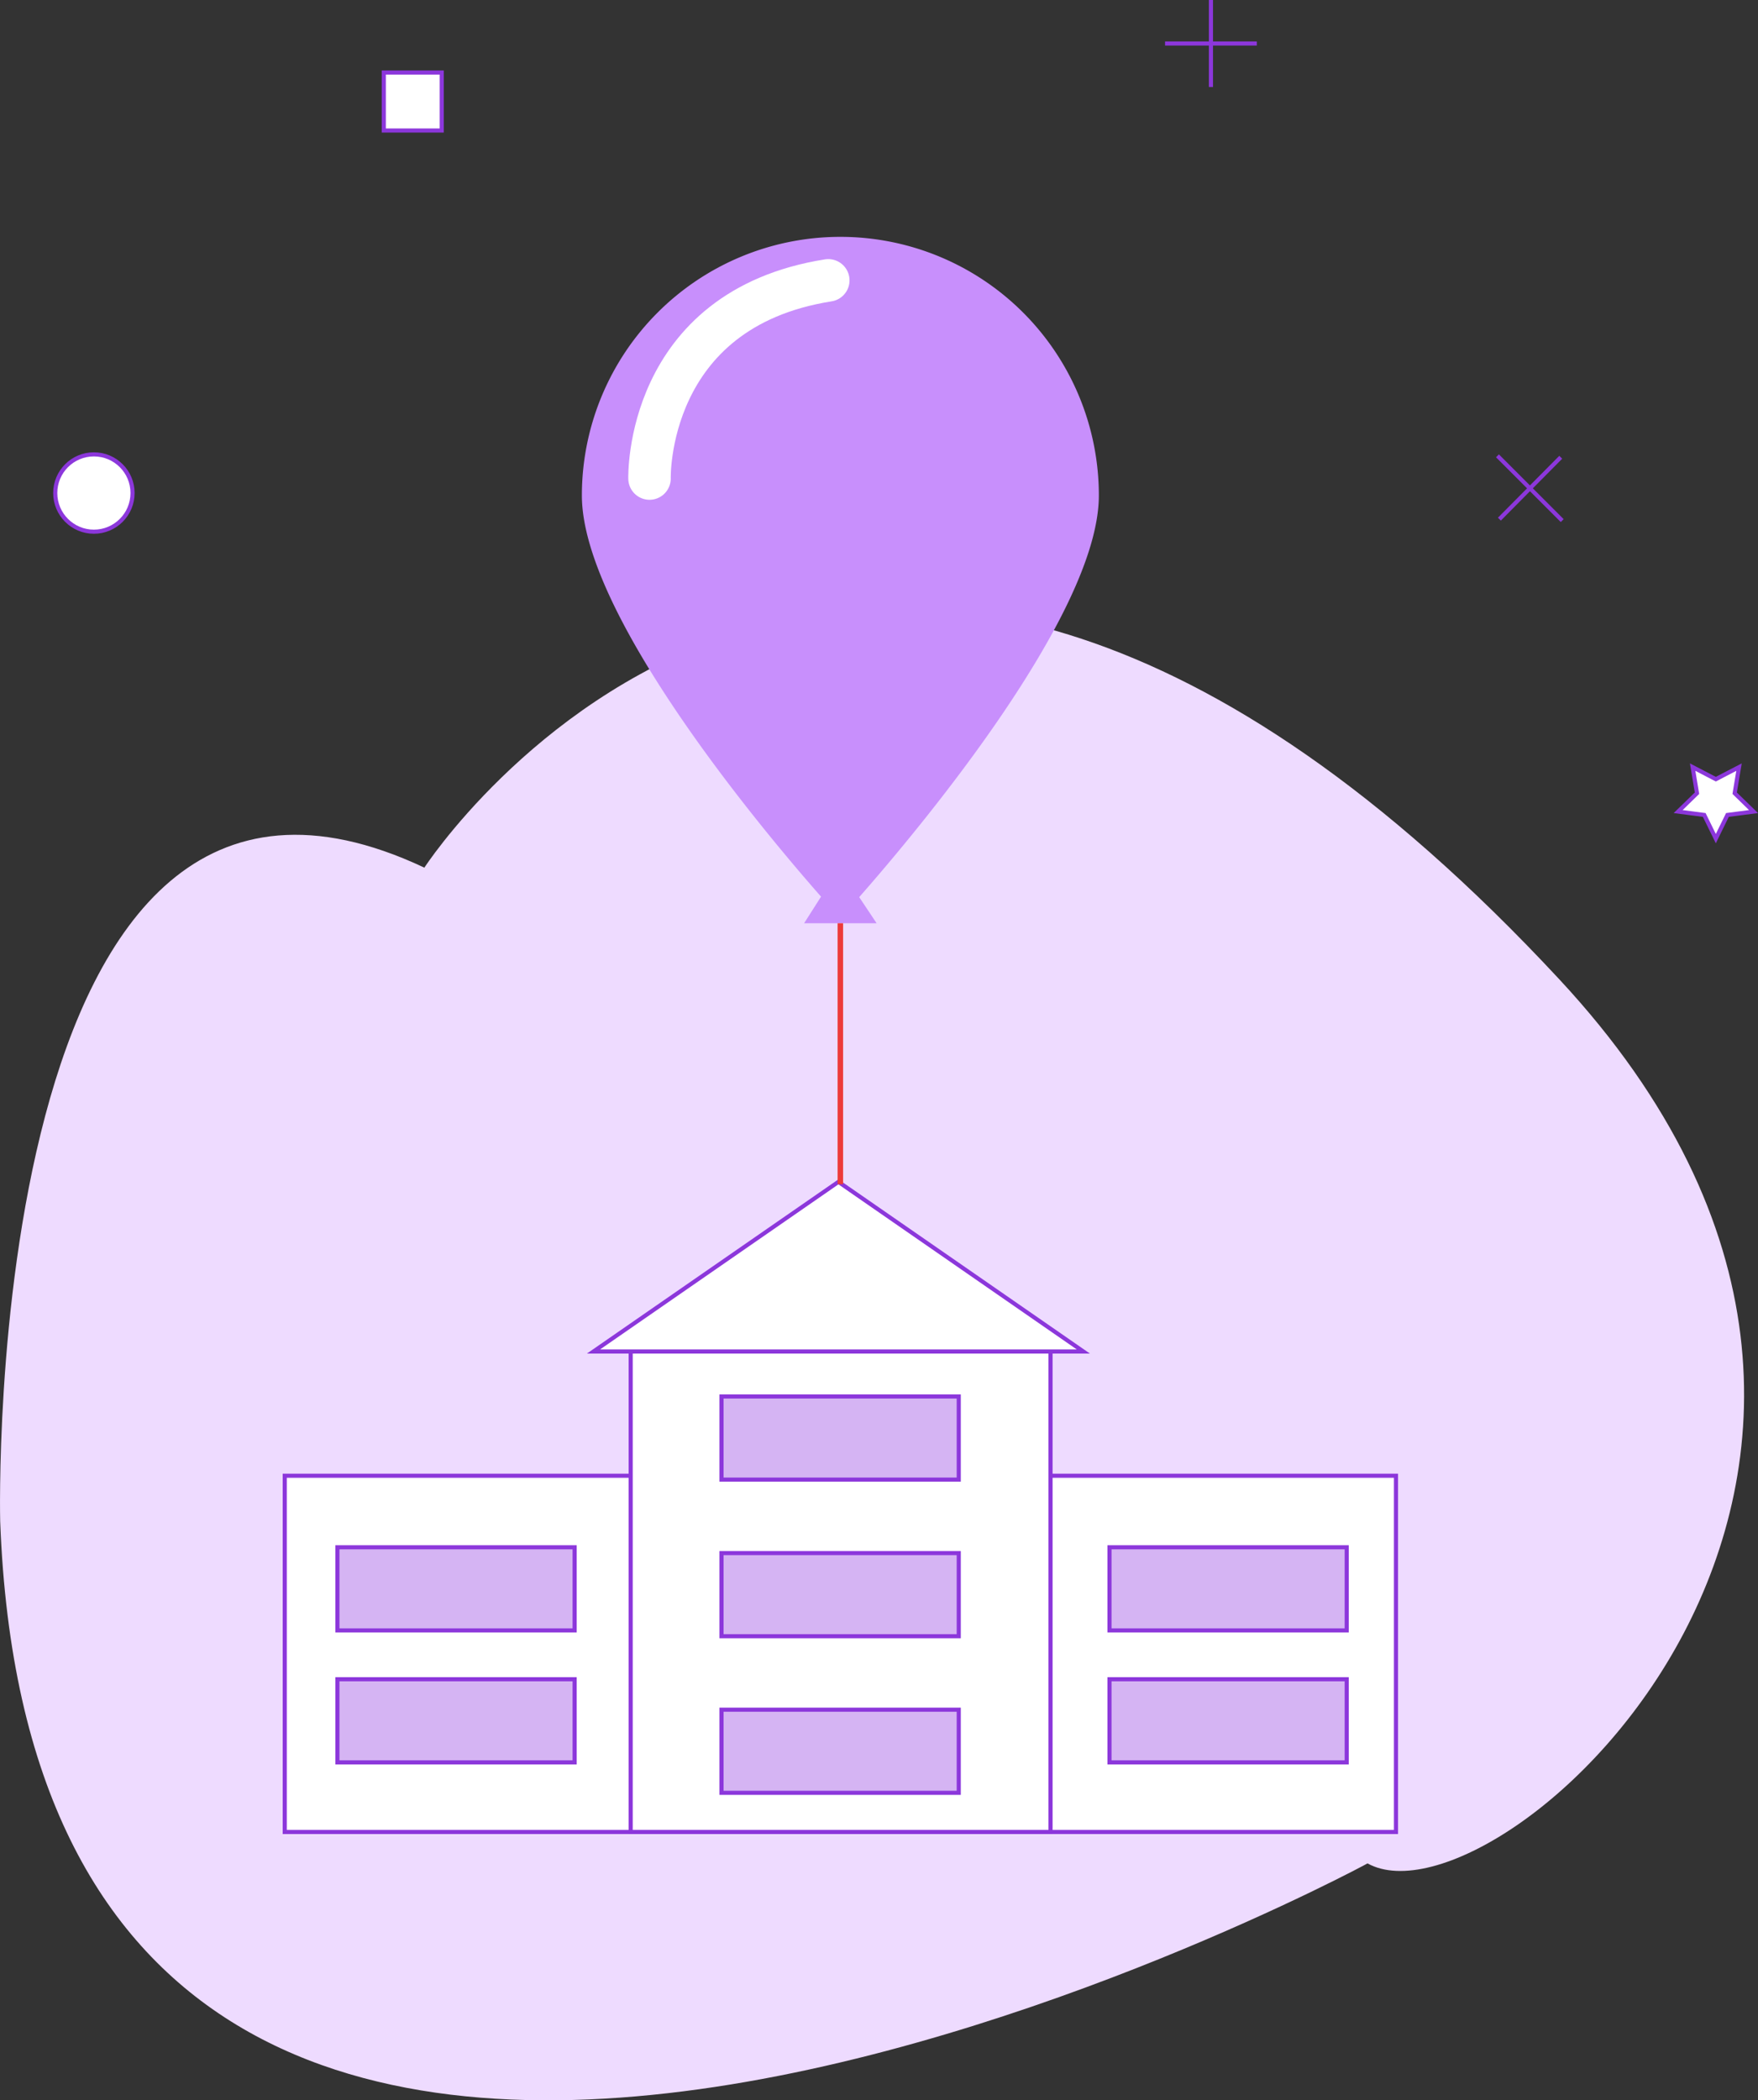 <svg xmlns="http://www.w3.org/2000/svg" width="320.817" height="383.111" viewBox="0 0 320.817 383.111">
  <rect x="0" y="0" width="320.817" height="383.111" fill="#333333" stroke="none"/>
  <g id="Group_4688" data-name="Group 4688" transform="translate(-453 -418)">
    <path id="Path_2311" data-name="Path 2311" d="M0,292.338S-3.883,134.866,77.41,173.132c0,0,77.237-119.295,207.112,20.367,83.321,89.581-11.021,174.577-35,161.264C249.695,354.763,7.226,485.432,0,292.338Z" transform="translate(453.033 403.133)" fill="#eedbff"/>
    <g id="Group_1050" data-name="Group 1050" transform="translate(504.962 633.578)">
      <rect id="Rectangle_158" data-name="Rectangle 158" width="202.792" height="64.982" transform="translate(0 53.608)" fill="#fff" stroke="#8c37db" stroke-miterlimit="10" stroke-width="0.75"/>
      <rect id="Rectangle_159" data-name="Rectangle 159" width="76.62" height="87.641" transform="translate(63.13 30.948)" fill="#fff" stroke="#8c37db" stroke-miterlimit="10" stroke-width="0.75"/>
      <g id="Group_1048" data-name="Group 1048" transform="translate(9.611 66.657)">
        <rect id="Rectangle_160" data-name="Rectangle 160" width="43.292" height="15.165" fill="#d5b4f3" stroke="#8c37db" stroke-miterlimit="10" stroke-width="0.75"/>
        <rect id="Rectangle_161" data-name="Rectangle 161" width="43.292" height="15.165" transform="translate(0 24.071)" fill="#d5b4f3" stroke="#8c37db" stroke-miterlimit="10" stroke-width="0.75"/>
      </g>
      <rect id="Rectangle_162" data-name="Rectangle 162" width="43.292" height="15.165" transform="translate(79.706 39.148)" fill="#d5b4f3" stroke="#8c37db" stroke-miterlimit="10" stroke-width="0.75"/>
      <rect id="Rectangle_163" data-name="Rectangle 163" width="43.292" height="15.165" transform="translate(79.706 67.715)" fill="#d5b4f3" stroke="#8c37db" stroke-miterlimit="10" stroke-width="0.75"/>
      <rect id="Rectangle_164" data-name="Rectangle 164" width="43.292" height="15.165" transform="translate(79.706 96.282)" fill="#d5b4f3" stroke="#8c37db" stroke-miterlimit="10" stroke-width="0.75"/>
      <g id="Group_1049" data-name="Group 1049" transform="translate(150.507 66.657)">
        <rect id="Rectangle_165" data-name="Rectangle 165" width="43.292" height="15.165" fill="#d5b4f3" stroke="#8c37db" stroke-miterlimit="10" stroke-width="0.75"/>
        <rect id="Rectangle_166" data-name="Rectangle 166" width="43.292" height="15.165" transform="translate(0 24.071)" fill="#d5b4f3" stroke="#8c37db" stroke-miterlimit="10" stroke-width="0.75"/>
      </g>
      <path id="Path_2312" data-name="Path 2312" d="M212.2,275.448H122.8L167.5,244.5Z" transform="translate(-66.459 -244.5)" fill="#fff" stroke="#8c37db" stroke-miterlimit="10" stroke-width="0.75"/>
    </g>
    <g id="Group_4098" data-name="Group 4098">
      <path id="Path_2313" data-name="Path 2313" d="M171.01,169.441c10.933-12.432,43.733-51.58,43.733-73.27a47.171,47.171,0,0,0-94.342,0c0,21.69,32.711,60.749,43.644,73.181l-3.086,4.849h13.226Z" transform="translate(438.786 412.204)" fill="#c88ffc"/>
      <path id="Path_2314" data-name="Path 2314" d="M134.4,94.15S133.518,63.29,167.023,58" transform="translate(437.131 411.139)" fill="none" stroke="#fff" stroke-linecap="round" stroke-linejoin="round" stroke-miterlimit="10" stroke-width="7.75"/>
    </g>
    <line id="Line_1" data-name="Line 1" y2="47.612" transform="translate(606.357 586.406)" fill="#fff" stroke="#ed3a3a" stroke-miterlimit="10" stroke-width="1"/>
    <circle id="Ellipse_65" data-name="Ellipse 65" cx="7.054" cy="7.054" r="7.054" transform="translate(463.081 500.879)" fill="#fff" stroke="#8c37db" stroke-miterlimit="10" stroke-width="0.75"/>
    <rect id="Rectangle_167" data-name="Rectangle 167" width="10.58" height="10.58" transform="translate(523.036 431.227)" fill="#fff" stroke="#8c37db" stroke-miterlimit="10" stroke-width="0.75"/>
    <g id="Group_1051" data-name="Group 1051" transform="translate(665.608 418)">
      <line id="Line_2" data-name="Line 2" y2="15.871" transform="translate(8.376)" fill="#fff" stroke="#8c37db" stroke-miterlimit="10" stroke-width="0.75"/>
      <line id="Line_3" data-name="Line 3" x2="16.752" transform="translate(0 7.935)" fill="#fff" stroke="#8c37db" stroke-miterlimit="10" stroke-width="0.75"/>
    </g>
    <g id="Group_1052" data-name="Group 1052" transform="translate(726.27 501.145)">
      <line id="Line_4" data-name="Line 4" x1="11.198" y2="11.286" transform="translate(0.353 0.265)" fill="#fff" stroke="#8c37db" stroke-miterlimit="10" stroke-width="0.75"/>
      <line id="Line_5" data-name="Line 5" x2="11.815" y2="11.815" fill="#fff" stroke="#8c37db" stroke-miterlimit="10" stroke-width="0.75"/>
    </g>
    <path id="Path_2315" data-name="Path 2315" d="M354.177,160.9l4.232-2.2-.794,4.761,3.439,3.35-4.761.617-2.116,4.32-2.116-4.32-4.761-.617,3.439-3.35-.794-4.761Z" transform="translate(411.945 399.227)" fill="#fff" stroke="#8c37db" stroke-miterlimit="10" stroke-width="0.75"/>
  </g>
</svg>
